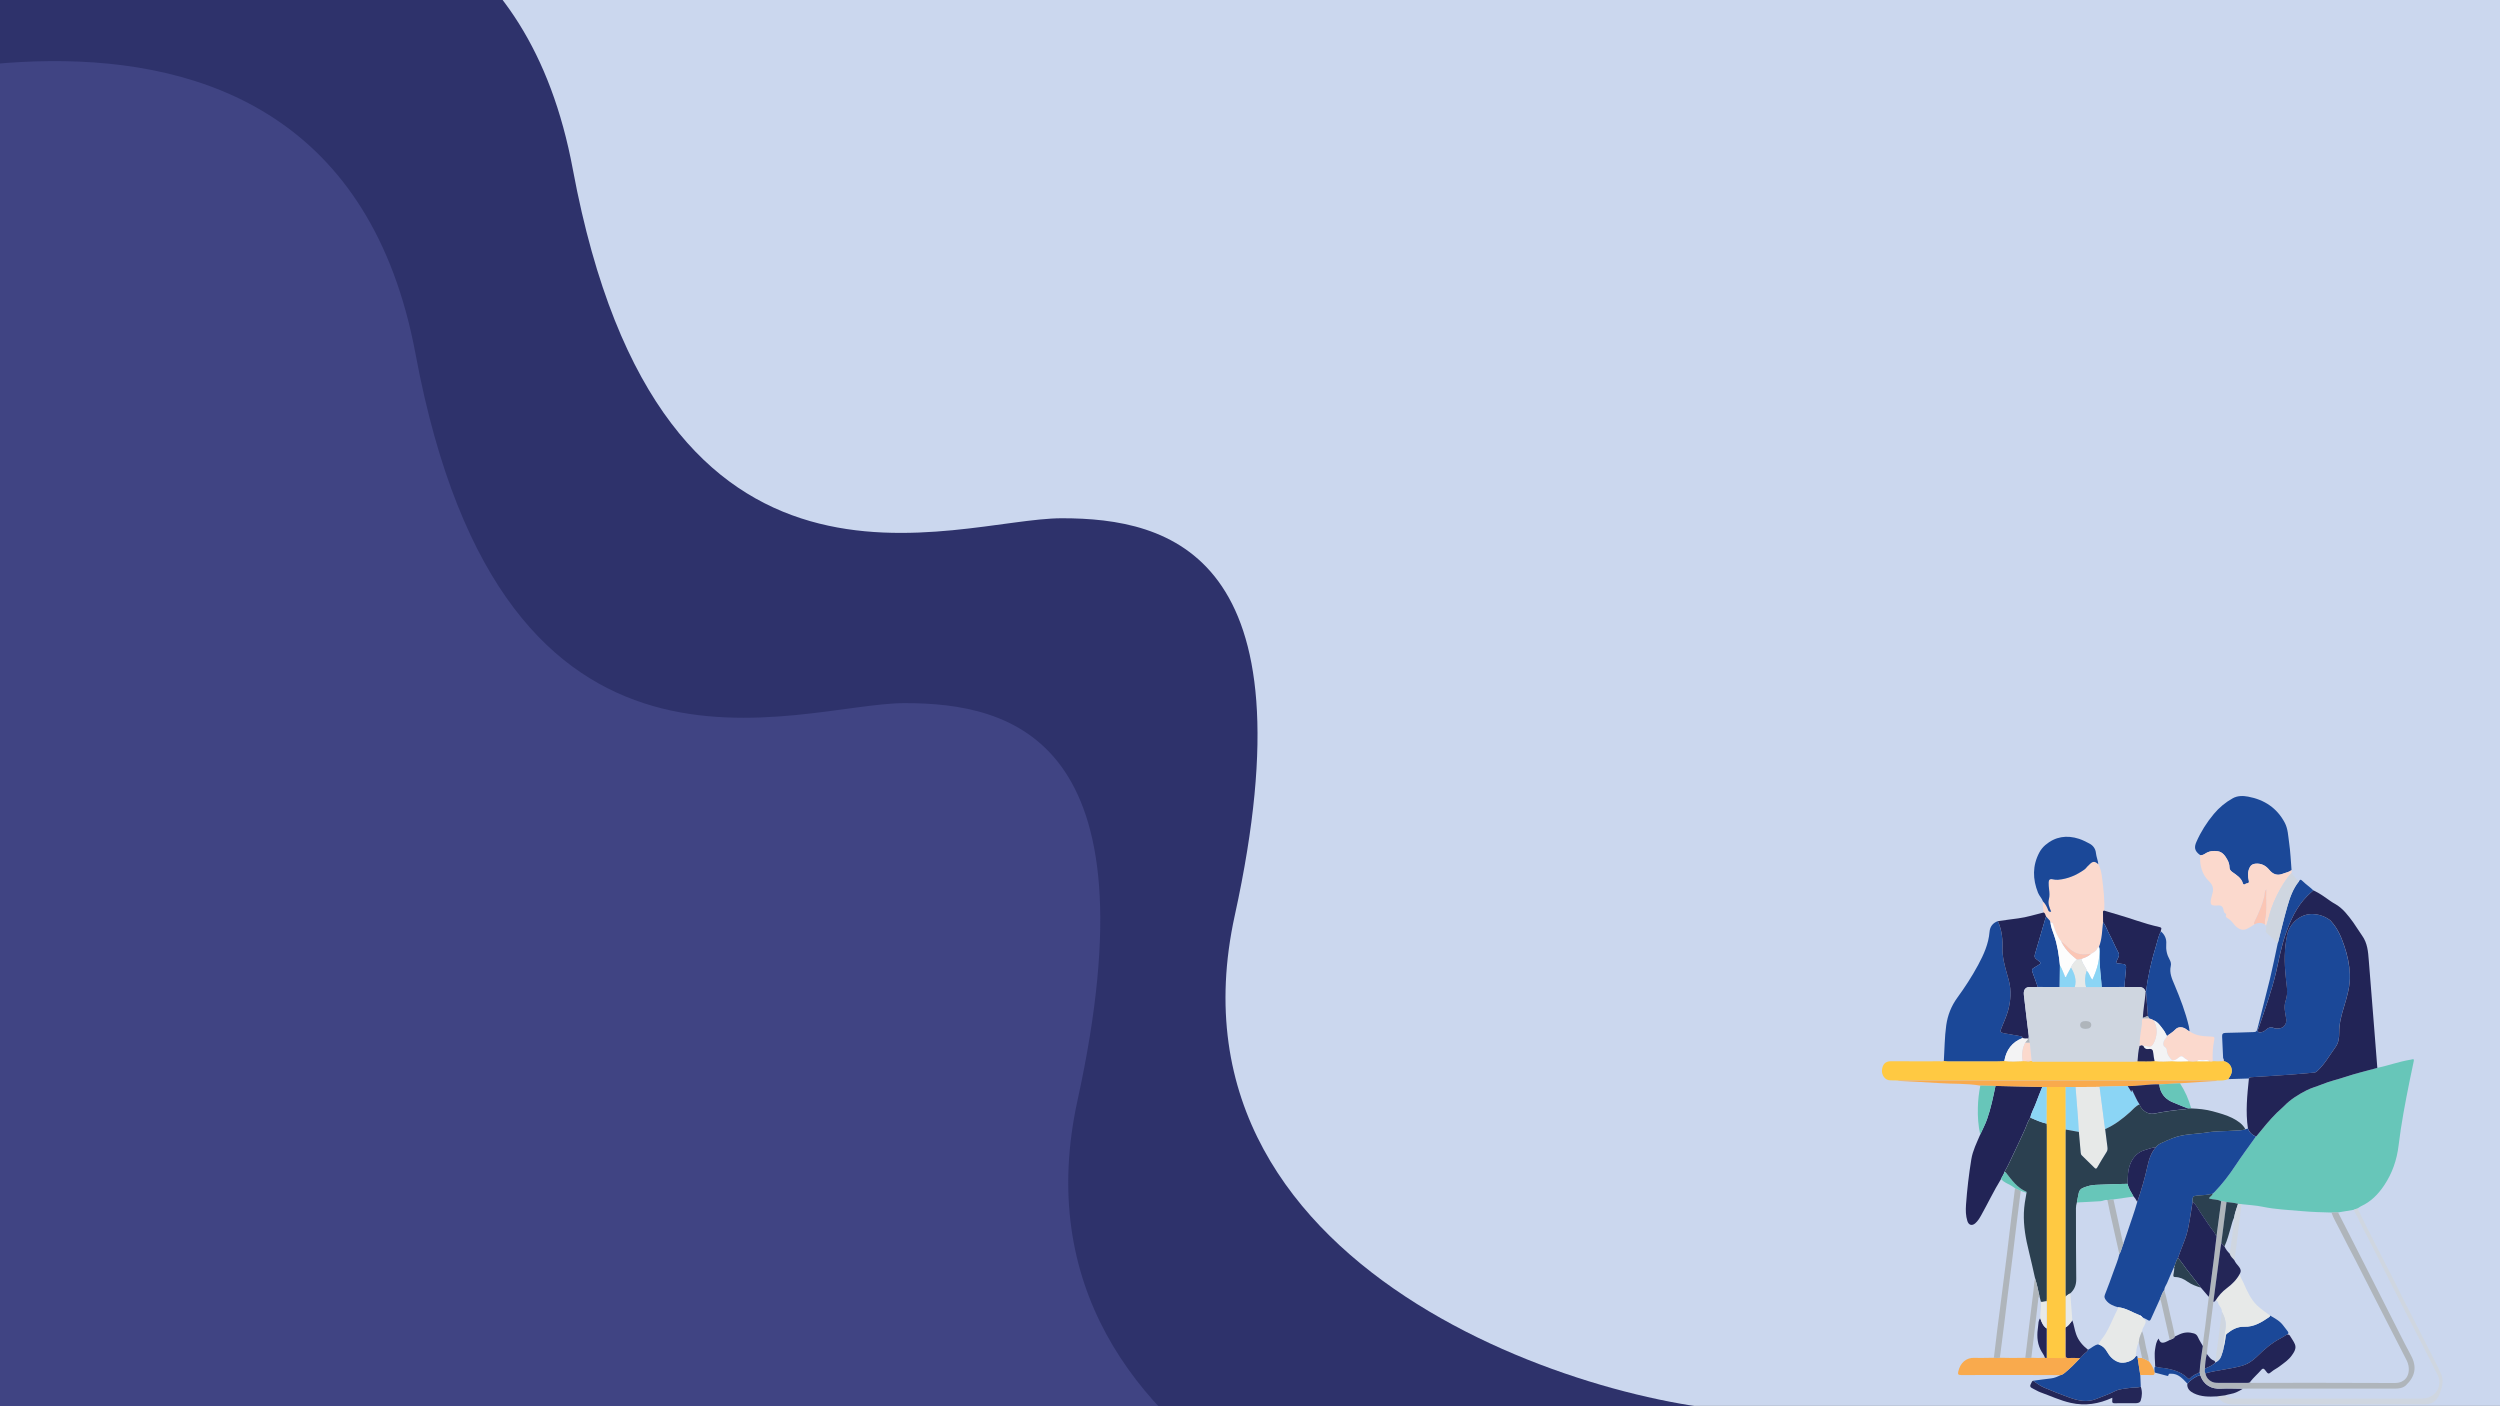 <?xml version="1.0" encoding="utf-8"?>
<!-- Generator: Adobe Illustrator 24.3.0, SVG Export Plug-In . SVG Version: 6.00 Build 0)  -->
<svg version="1.1" id="Layer_1" xmlns="http://www.w3.org/2000/svg" xmlns:xlink="http://www.w3.org/1999/xlink" x="0px" y="0px"
	 viewBox="0 0 600 337.48" style="enable-background:new 0 0 600 337.48;" xml:space="preserve">
<rect x="0" y="0" width="600" height="337.48" fill="#808080" stroke="none"/>
<style type="text/css">
	.st0{clip-path:url(#SVGID_2_);fill:#CBD7EE;}
	.st1{clip-path:url(#SVGID_2_);fill:#2E326B;}
	.st2{clip-path:url(#SVGID_2_);}
	.st3{fill:#67C6B9;}
	.st4{fill:#1B4898;}
	.st5{fill:#222456;}
	.st6{fill:#FFC942;}
	.st7{fill:#FBD9CD;}
	.st8{fill:#CFD6E0;}
	.st9{fill:#F9AA4D;}
	.st10{fill:#AFB5BB;}
	.st11{fill:#242657;}
	.st12{fill:#FBC6B5;}
	.st13{fill:#2B4050;}
	.st14{fill:#F3F3F4;}
	.st15{fill:#FDFDFD;}
	.st16{fill:#8BD5F5;}
	.st17{fill:#FFFFFF;}
	.st18{fill:#E7E9E8;}
	.st19{clip-path:url(#SVGID_2_);fill:#404483;}
</style>
<g>
	<defs>
		<rect id="SVGID_1_" width="600" height="337.48"/>
	</defs>
	<clipPath id="SVGID_2_">
		<use xlink:href="#SVGID_1_"  style="overflow:visible;"/>
	</clipPath>
	<rect x="0" class="st0" width="600" height="337.4"/>
	<path class="st1" d="M-22.17-14.93c0,0,138.52-57.91,159.65,55.57s91.57,83.74,117.39,83.74s60.47,8.61,41.48,95.31
		c-19.4,88.57,93.13,120.37,128.35,119.13s-176.87,74.35-176.87,74.35l-339.65-76.7l-3.91-160.59L-22.17-14.93z"/>
	<g class="st2">
		<path class="st3" d="M570.54,256.3c2.58-0.56,5.08-1.46,7.69-1.92c0.2-0.04,0.42-0.05,0.61-0.12c0.51-0.19,0.53,0.08,0.45,0.46
			c-0.33,1.58-0.67,3.16-0.99,4.74c-1.03,5.13-2.02,10.26-2.64,15.46c-0.41,3.44-1.52,6.68-3.48,9.59c-1.43,2.13-3.16,3.9-5.53,4.98
			c-0.3,0.14-0.56,0.36-0.83,0.54c-0.31,0.11-0.62,0.22-0.93,0.33c-1.25,0.21-2.51,0.41-3.76,0.62c-0.53,0.01-1.07,0.02-1.6,0.03
			c-2.32-0.06-4.64-0.13-6.95-0.33c-3.18-0.29-6.37-0.4-9.51-1.05c-1.67-0.35-3.41-0.43-5.11-0.63c-0.28-0.02-0.55-0.04-0.83-0.07
			c-0.9-0.27-1.83-0.32-2.76-0.43c-0.43-0.06-0.86-0.11-1.29-0.17c-0.89-0.57-1.97-0.34-2.92-0.71c0.2-0.47,0.8-0.6,0.88-1.13
			c0.14-0.12,0.29-0.23,0.41-0.36c1.88-1.96,3.54-4.1,5.04-6.38c1.56-2.38,3.27-4.65,4.92-6.97c0.06-0.05,0.13-0.09,0.18-0.15
			c1.53-1.9,3.07-3.78,4.79-5.51c0.59-0.59,1.25-1.1,1.82-1.69c1.54-1.6,3.41-2.74,5.36-3.74c1.19-0.61,2.51-0.94,3.75-1.45
			c1.81-0.75,3.75-1.16,5.61-1.79C565.41,257.6,567.99,257.01,570.54,256.3z"/>
		<path class="st4" d="M551.75,211.52c0.25-0.38,0.35-0.59,0.85-0.08c0.8,0.8,1.78,1.44,2.6,2.25c-0.49,0.43-0.97,0.85-1.43,1.31
			c-2.66,2.66-4.12,5.98-5.31,9.44c-0.98,2.86-1.51,5.83-2.19,8.78c-1.05,4.6-2.69,9.02-4.2,13.48c-0.1,0.3-0.4,0.68-0.12,0.94
			c0.27,0.25,0.7,0.13,1.05,0.02c0.27-0.08,0.5-0.23,0.72-0.43c0.55-0.49,1.13-0.88,1.96-0.51c0.5,0.22,1.09,0.15,1.63,0.04
			c0.92-0.18,1.51-1.22,1.38-2.14c-0.21-1.43-0.64-2.9-0.18-4.32c0.33-1,0.44-1.99,0.36-3c-0.08-0.98-0.22-1.96-0.32-2.95
			c-0.33-3.33-0.35-6.65,0.35-9.95c0.62-2.87,3.26-5.14,6.19-5.02c1.5,0.06,2.94,0.56,4.17,1.51c0.12,0.09,0.2,0.24,0.3,0.35
			c1.52,1.68,2.36,3.72,3.07,5.82c0.74,2.2,1.23,4.46,1.33,6.79c0.12,2.66-0.61,5.15-1.37,7.65c-0.63,2.07-1.22,4.14-1.19,6.34
			c0.02,1.19-0.15,2.45-0.87,3.44c-1.41,1.95-2.59,4.1-4.39,5.77c-0.23,0.21-0.43,0.35-0.73,0.38c-3.42,0.32-6.85,0.61-10.28,0.8
			c-1.64,0.09-3.28,0.22-4.91,0.31c-0.24,0.01-0.39,0.11-0.5,0.3c-1.65,0.05-3.3,0.1-4.95,0.15c0.12-0.19,0.24-0.39,0.36-0.57
			c1.05-1.5,0.32-3.35-1.46-3.74c-0.02-0.23,0.02-0.48-0.12-0.69c-0.08-1.72-0.14-3.44-0.24-5.15c-0.04-0.67,0.14-0.95,0.89-0.95
			c2.22-0.02,4.43-0.14,6.65-0.19c0.55-0.01,0.77-0.14,0.91-0.73c0.97-3.99,2.05-7.96,3.01-11.95c0.69-2.86,1.26-5.74,1.88-8.61
			c0.75-2.92,1.44-5.86,2.27-8.76C549.56,215.46,550.28,213.31,551.75,211.52z"/>
		<path class="st5" d="M539.74,258.83c0.12-0.18,0.26-0.28,0.5-0.3c1.64-0.09,3.27-0.22,4.91-0.31c3.43-0.19,6.86-0.48,10.28-0.8
			c0.3-0.03,0.5-0.17,0.73-0.38c1.8-1.67,2.97-3.81,4.39-5.77c0.72-0.99,0.88-2.25,0.87-3.44c-0.03-2.21,0.56-4.27,1.19-6.34
			c0.76-2.5,1.48-4.99,1.37-7.65c-0.1-2.34-0.58-4.59-1.33-6.79c-0.71-2.1-1.55-4.14-3.07-5.82c-0.1-0.11-0.18-0.26-0.3-0.35
			c-1.23-0.94-2.68-1.44-4.17-1.51c-2.93-0.12-5.58,2.15-6.19,5.02c-0.71,3.3-0.69,6.61-0.35,9.95c0.1,0.98,0.24,1.97,0.32,2.95
			c0.09,1.01-0.03,1.99-0.36,3c-0.47,1.42-0.04,2.89,0.18,4.32c0.14,0.92-0.46,1.96-1.38,2.14c-0.54,0.11-1.13,0.18-1.63-0.04
			c-0.83-0.36-1.41,0.02-1.96,0.51c-0.22,0.2-0.46,0.35-0.72,0.43c-0.35,0.11-0.78,0.23-1.05-0.02c-0.28-0.26,0.02-0.64,0.12-0.94
			c1.51-4.46,3.14-8.89,4.2-13.48c0.67-2.94,1.21-5.92,2.19-8.78c1.19-3.47,2.65-6.79,5.31-9.44c0.46-0.46,0.94-0.88,1.43-1.31
			c1.52,0.71,2.86,1.7,4.22,2.66c0.32,0.23,0.66,0.42,1,0.61c1.85,1.05,3.08,2.71,4.31,4.38c0.76,1.05,1.41,2.18,2.16,3.22
			c1.29,1.81,1.44,3.85,1.6,5.93c0.44,5.64,0.9,11.29,1.35,16.93c0.24,2.96,0.47,5.93,0.7,8.89c-2.55,0.7-5.13,1.3-7.63,2.14
			c-1.86,0.63-3.8,1.04-5.61,1.79c-1.24,0.51-2.56,0.84-3.75,1.45c-1.95,1-3.81,2.14-5.36,3.74c-0.57,0.6-1.23,1.1-1.82,1.69
			c-1.73,1.73-3.26,3.61-4.79,5.51c-0.05,0.06-0.12,0.1-0.18,0.15c-0.9-0.38-1.56-0.99-1.91-1.92
			C538.9,266.83,539.33,262.83,539.74,258.83z"/>
		<path class="st6" d="M533.7,254.67c1.78,0.39,2.5,2.24,1.46,3.74c-0.13,0.19-0.24,0.38-0.36,0.57c-0.84,0.37-1.73,0.35-2.62,0.34
			c-0.1,0-0.21-0.01-0.31-0.01c-25.51,0-51.02,0-76.53,0c-0.55-0.01-1.1-0.04-1.64-0.03c-1.38,0.03-2.12-1.4-2.03-2.4
			c0.12-1.4,0.78-2.19,2.13-2.18c3.94,0.03,7.88,0.01,11.83,0.01c0.31,0,0.63,0.08,0.92-0.09c0.31,0.02,0.62,0.07,0.93,0.07
			c3.96,0,7.92,0.01,11.88,0c0.57,0,1.14-0.04,1.71-0.05c1.46,0.15,2.92,0.09,4.38,0.03c0,0,0.07,0.02,0.07,0.02
			s0.06-0.03,0.06-0.03c0.19,0,0.38,0.01,0.57,0.01c0.41,0.08,0.82,0.14,1.21-0.05c0.08,0,0.16,0.01,0.25,0.01
			c0.25,0.22,0.55,0.12,0.82,0.12c7.91,0.01,15.82,0.01,23.73,0c0.28,0,0.57-0.04,0.85-0.06c1.36,0,2.73,0.07,4.09-0.04
			c1.41,0.12,2.82,0.09,4.24,0.02c1.3,0.09,2.61,0.06,3.91,0.02c0.68,0.06,1.37,0.08,2.05,0c0.99,0,1.97,0,2.96,0
			c0.27,0.07,0.54,0.07,0.8-0.01c0.83,0.06,1.66,0.06,2.48,0C533.59,254.68,533.64,254.68,533.7,254.67z"/>
		<path class="st4" d="M481.04,254.65c-0.57,0.02-1.14,0.05-1.71,0.05c-3.96,0-7.92,0-11.88,0c-0.31,0-0.62-0.05-0.93-0.07
			c0.18-2.86,0.18-5.74,0.58-8.58c0.34-2.4,1.21-4.61,2.65-6.59c1.83-2.51,3.52-5.12,5-7.86c1.35-2.5,2.5-5.06,2.74-7.95
			c0.1-1.24,0.78-2.15,2-2.58c1,2.22,1.2,4.56,1.1,6.95c-0.01,0.34,0.04,0.67,0.07,1.01c0.21,2.19,0.93,4.26,1.48,6.37
			c0.61,2.35,0.44,4.71-0.17,7.01c-0.39,1.47-1.06,2.87-1.62,4.3c-0.37,0.95-0.32,1.08,0.71,1.28c1.22,0.24,2.46,0.44,3.68,0.66
			c0.29,0.05,0.66,0.02,0.7,0.46C482.88,250.09,481.48,251.99,481.04,254.65z"/>
		<path class="st4" d="M528.07,205.24c-1.53-1.05-1.44-2.04-0.93-3.19c1.07-2.44,2.47-4.65,4.18-6.7c1.29-1.55,2.81-2.8,4.55-3.77
			c1.13-0.63,2.45-0.62,3.67-0.39c3.89,0.72,6.94,2.73,8.81,6.28c0.76,1.44,0.8,3.11,1.03,4.71c0.32,2.19,0.41,4.41,0.59,6.62
			c-0.58,0.54-1.35,0.61-2.04,0.89c-1.4,0.56-2.42,0.15-3.32-0.94c-0.84-1.02-1.91-1.57-3.26-1.46c-0.66,0.05-1.14,0.3-1.45,0.97
			c-0.49,1.05-0.42,2.08-0.18,3.13c0.18,0.77-0.54,0.52-0.81,0.76c-0.2,0.18-0.5,0.26-0.61-0.13c-0.38-1.34-1.51-1.98-2.53-2.72
			c-0.4-0.29-0.69-0.62-0.69-1.15c0-0.64-0.2-1.26-0.5-1.79c-0.51-0.93-1.13-1.86-2.28-2.05c-1.05-0.17-2.1-0.06-3.05,0.57
			C528.91,205.09,528.52,205.31,528.07,205.24z"/>
		<path class="st5" d="M480.24,282.98c-1.72,2.8-3.13,5.77-4.73,8.64c-0.4,0.71-0.83,1.45-1.47,1.99c-0.78,0.66-1.56,0.42-1.87-0.56
			c-0.4-1.27-0.42-2.57-0.33-3.88c0.26-3.67,0.69-7.32,1.28-10.95c0.34-2.08,1.31-3.98,2.13-5.92c0.55-1.23,1.2-2.42,1.64-3.69
			c0.92-2.6,1.46-5.3,2.03-7.99c3.74,0.08,7.48,0.16,11.22,0.25c-0.52,1.32-1.08,2.63-1.56,3.97c-0.41,1.14-1.07,2.18-1.3,3.39
			c-0.64,0.87-0.89,1.91-1.33,2.87c-0.83,1.82-1.65,3.64-2.53,5.43c-0.77,1.58-1.45,3.21-2.36,4.72
			C480.93,281.9,480.45,282.37,480.24,282.98z"/>
		<path class="st7" d="M503.6,207.42c0.59,1.07,0.78,2.27,0.92,3.44c0.32,2.55,0.63,5.11,0.49,7.69c-0.37-0.01-0.3,0.25-0.3,0.48
			c0.01,0.77,0.01,1.54,0.02,2.32c-0.24,2.01-0.22,4.06-1,5.98c-0.11,0.05-0.3,0.08-0.32,0.16c-0.27,0.85-1.06,1.12-1.7,1.55
			c-0.11-0.16-0.26-0.12-0.42-0.09c-1.92,0.34-3.58-0.13-4.95-1.58c-0.51-0.54-1.12-0.97-1.68-1.46c-0.89-1.13-1.41-2.44-1.82-3.8
			c-0.11-0.38-0.21-0.78-0.75-0.69l0.03-0.01c0.03-0.13,0.03-0.25-0.09-0.34c-0.33-0.37-0.65-0.73-0.98-1.1
			c-0.22-0.31-0.15-0.81-0.61-0.97c-0.02-0.89-0.28-1.77-0.14-2.67c0.5,0.5,0.84,1.1,1.12,1.75c0.14,0.31,0.2,0.87,0.85,0.71
			c-0.4-0.98-0.83-1.94-0.55-2.96c0.22-0.81,0.16-1.6,0.05-2.4c-0.08-0.55-0.1-1.09-0.1-1.64c0-0.63,0.26-0.92,0.93-0.77
			c0.43,0.1,0.87,0.16,1.32,0.12c2.36-0.21,4.45-1.11,6.36-2.48c0.27-0.19,0.46-0.49,0.69-0.72
			C502.08,206.82,502.51,206.41,503.6,207.42z"/>
		<path class="st7" d="M528.07,205.24c0.45,0.06,0.85-0.16,1.17-0.37c0.95-0.63,1.99-0.74,3.05-0.57c1.15,0.19,1.77,1.13,2.28,2.05
			c0.29,0.53,0.5,1.15,0.5,1.79c0,0.53,0.29,0.86,0.69,1.15c1.02,0.73,2.15,1.38,2.53,2.72c0.11,0.38,0.41,0.3,0.61,0.13
			c0.28-0.24,0.99,0.01,0.81-0.76c-0.24-1.05-0.31-2.09,0.18-3.13c0.31-0.67,0.8-0.92,1.45-0.97c1.35-0.11,2.42,0.44,3.26,1.46
			c0.9,1.09,1.92,1.5,3.32,0.94c0.69-0.28,1.47-0.35,2.04-0.89c0.01,0.23,0.02,0.45,0.03,0.68c-0.71,0.75-1.32,1.57-1.87,2.44
			c-1.23,1.96-2.27,4-3.03,6.2c-0.46,1.34-0.73,2.73-1.2,4.07c-0.15-0.07-0.26-0.17-0.32-0.32c0-0.34-0.05-0.69,0.02-1.01
			c0.53-2.42,0.18-4.86,0.31-7.38c-0.5,0.55-0.32,1.17-0.46,1.7c-0.51,2.02-1.32,3.92-2.23,5.79c-0.13,0.27-0.42,0.56-0.14,0.91
			c-0.62,0.37-1.22,0.78-1.87,1.09c-1.1,0.51-2.24-0.07-3.14-1.25c-0.43-0.55-0.86-1.01-1.45-1.35c-0.29-0.17-0.53-0.34-0.35-0.74
			c0.04-0.09,0.05-0.28,0.02-0.29c-0.73-0.25-0.52-0.99-0.79-1.48c-0.22-0.39-0.55-0.58-1.03-0.55c-1.68,0.11-2.28,0.1-1.67-2.15
			c0.03-0.1,0.05-0.2,0.08-0.3c0.42-1.29,0.44-2.25-0.77-3.42C528.48,209.85,527.85,207.6,528.07,205.24z"/>
		<path class="st5" d="M490.46,219c0.46,0.16,0.39,0.66,0.61,0.97c-0.06,0.14-0.12,0.29-0.17,0.44c-0.78,2.64-1.54,5.29-2.32,7.93
			c-0.43,1.43-0.45,1.44,0.73,2.32c0.43,0.32,0.61,0.56,0.01,0.88c-0.41,0.22-0.78,0.52-1.19,0.74c-0.49,0.27-0.53,0.57-0.33,1.08
			c0.46,1.15,0.85,2.34,1.26,3.51c-0.57,0.01-1.15,0.06-1.71,0.01c-0.98-0.08-1.79,0.4-1.63,1.88c0.36,3.3,0.78,6.59,1.18,9.89
			c-0.02,0.21-0.04,0.42-0.06,0.64c-0.46-0.09-0.96,0.11-1.4-0.17c-0.04-0.44-0.41-0.41-0.7-0.46c-1.23-0.23-2.46-0.42-3.68-0.66
			c-1.03-0.2-1.08-0.33-0.71-1.28c0.56-1.43,1.24-2.83,1.62-4.3c0.6-2.3,0.78-4.66,0.17-7.01c-0.55-2.11-1.27-4.18-1.48-6.37
			c-0.03-0.34-0.09-0.68-0.07-1.01c0.1-2.39-0.09-4.73-1.1-6.95c1.62-0.23,3.24-0.48,4.86-0.67
			C486.44,220.15,488.43,219.48,490.46,219z"/>
		<path class="st4" d="M513.67,330.01c0.04,0.94,0.08,1.87,0.12,2.81c-0.93,0.3-1.9,0.14-2.85,0.31c-1.1,0.2-2.27,0.21-3.26,0.71
			c-1.5,0.76-3.09,1.31-4.64,1.93c-2.14,0.86-4.26,0.41-6.42-0.37c-2.02-0.73-4.02-1.52-5.99-2.36c-0.99-0.43-1.84-1.05-2.7-1.66
			c1.44-0.19,2.87-0.4,4.31-0.56c0.83-0.09,1.57-0.42,2.29-0.79c0.4-0.08,0.72-0.31,1.02-0.55c1.32-1.08,2.51-2.29,3.68-3.53
			c0.3-0.32,0.58-0.65,0.89-0.96c0.34-0.34,0.85-0.52,1-1.05c0.85-0.4,1.51-1.16,2.49-1.3c0.92,0.31,1.57,0.86,2.06,1.75
			c0.63,1.13,1.51,2.09,2.83,2.54c1.28,0.43,3.44-0.28,4.06-1.39c0.5-0.3,0.39,0.16,0.47,0.38
			C513.25,327.28,513.46,328.65,513.67,330.01z"/>
		<path class="st5" d="M504.74,221.35c-0.01-0.77-0.02-1.54-0.02-2.32c0-0.22-0.06-0.49,0.3-0.48c2.57,0.78,5.16,1.5,7.7,2.37
			c1.84,0.62,3.69,1.15,5.58,1.58c0.81,0.18,0.2,0.69,0.31,1.03c-0.58,1.03-0.76,2.2-1.11,3.3c-1.13,3.65-1.98,7.36-2.46,11.16
			c-0.03,0-0.07,0-0.1,0c-0.29-0.87-0.9-1.16-1.81-1.11c-1.09,0.06-2.19,0-3.29-0.01c0.11-1.24,0.21-2.48,0.34-3.72
			c0.19-1.73,0.2-1.73-1.5-1.89c-0.95-0.09-0.94-0.09-0.52-0.98c0.26-0.55,0.61-1.03,0.22-1.73c-0.79-1.46-1.41-3.01-2.2-4.46
			C505.69,223.18,505.42,222.15,504.74,221.35z"/>
		<path class="st4" d="M515.04,237.99c0.47-3.8,1.33-7.51,2.46-11.16c0.34-1.11,0.53-2.27,1.11-3.3c0.94,0.79,1.39,1.83,1.29,3.03
			c-0.11,1.35,0.15,2.58,0.81,3.75c0.27,0.47,0.4,1,0.28,1.51c-0.4,1.7,0.3,3.14,0.93,4.63c1.35,3.21,2.6,6.46,3.4,9.86
			c0.09,0.4,0.12,0.82,0.18,1.23c-0.17-0.1-0.35-0.16-0.52-0.3c-0.97-0.85-2.18-0.95-2.92-0.14c-0.59,0.64-1.35,1.02-1.99,1.56
			c-0.29-0.51-0.52-1.07-0.88-1.53c-0.69-0.88-1.28-1.88-2.42-2.29c-0.32-0.25-0.72-0.29-1.07-0.43c-0.05-0.16,0-0.36-0.19-0.46
			C515.35,241.96,515.2,239.97,515.04,237.99z"/>
		<path class="st4" d="M503.6,207.42c-1.09-1.01-1.52-0.59-2.62,0.53c-0.23,0.23-0.41,0.52-0.69,0.72c-1.91,1.37-4,2.27-6.36,2.48
			c-0.45,0.04-0.89-0.03-1.32-0.12c-0.66-0.15-0.93,0.15-0.93,0.77c0,0.55,0.02,1.09,0.1,1.64c0.11,0.8,0.17,1.58-0.05,2.4
			c-0.28,1.03,0.15,1.99,0.55,2.96c-0.65,0.16-0.71-0.39-0.85-0.71c-0.28-0.65-0.62-1.25-1.12-1.75c-0.26-0.76-0.87-1.31-1.18-2.07
			c-1.31-3.28-1.36-6.5,0.3-9.65c0.35-0.67,0.87-1.31,1.45-1.81c2.39-2.04,5.14-2.45,8.09-1.49c0.85,0.27,1.65,0.71,2.45,1.11
			c0.94,0.48,1.51,1.28,1.61,2.33C503.13,205.67,503.51,206.51,503.6,207.42z"/>
		<path class="st8" d="M564.89,290.35c0.31-0.11,0.62-0.22,0.93-0.33c0.55,1.14,1.09,2.29,1.66,3.43c1.09,2.16,2.19,4.31,3.29,6.46
			c1.23,2.41,2.47,4.81,3.69,7.22c0.97,1.92,1.92,3.85,2.89,5.77c0.97,1.92,1.97,3.83,2.95,5.75c1.27,2.49,2.55,4.99,3.81,7.49
			c0.6,1.18,1.22,2.35,1.75,3.57c0.75,1.72,0.22,3.34-0.42,4.98c-0.68,1.74-1.98,2.37-3.72,2.37c-15.22,0-30.44-0.01-45.66,0.01
			c-1.56,0-2.87-0.39-3.76-1.77c-0.05-0.08-0.17-0.12-0.25-0.18c0.65-0.08,1.31-0.16,1.96-0.25c0.65,0.48,1.37,0.77,2.19,0.77
			c15.03,0,30.07,0,45.1,0c0.54,0,1.03-0.06,1.57-0.27c2.27-0.89,3.22-3.24,2.11-5.44c-1.04-2.06-2.06-4.13-3.12-6.19
			c-1.52-2.98-3.08-5.95-4.6-8.94c-1.88-3.68-3.74-7.36-5.6-11.05c-1.03-2.04-2.01-4.1-3.08-6.12
			C567.32,295.24,566.09,292.8,564.89,290.35z"/>
		<path class="st9" d="M499.23,325.95c-1.17,1.24-2.36,2.45-3.68,3.53c-0.29,0.24-0.62,0.48-1.02,0.55
			c-2.97-0.01-5.95-0.02-8.92-0.03c-4.98,0-9.96-0.01-14.95,0.01c-0.71,0-0.82-0.21-0.67-0.85c0.46-2.07,1.88-3.36,3.92-3.28
			c1.54,0.06,3.08-0.01,4.61-0.02c0.48,0.06,0.96,0.06,1.44,0c2.03,0.07,4.06,0.06,6.1,0.01c0.48,0.06,0.96,0.07,1.44-0.01
			c1.09,0.08,2.19,0.07,3.28,0c0.14,0.02,0.28,0.03,0.42,0.05c1.22,0,2.45-0.02,3.67,0.02c0.58,0.02,0.77-0.15,0.76-0.75
			c-0.03-1.93-0.02-3.86-0.01-5.79c0-0.27-0.11-0.58,0.13-0.82c0,2.15,0.02,4.31,0,6.46c-0.01,0.64,0.1,0.94,0.84,0.88
			C497.46,325.86,498.35,325.94,499.23,325.95z"/>
		<path class="st9" d="M490.14,260.88c-3.74-0.08-7.48-0.16-11.22-0.25c-1.22-0.03-2.44-0.05-3.65-0.08
			c-3.24-0.56-6.54-0.38-9.8-0.6c-3.23-0.22-6.46-0.35-9.69-0.53c-0.15-0.01-0.3-0.07-0.45-0.1c25.51,0,51.02,0,76.53,0
			c0.1,0,0.21,0.01,0.31,0.01c-0.34,0.17-0.71,0.11-1.07,0.14c-2.64,0.18-5.27,0.35-7.91,0.52c-1.66,0.09-3.31,0.18-4.97,0.27
			c-2.54-0.09-5.04,0.47-7.57,0.4c-2.21,0.05-4.41,0.09-6.62,0.14c-0.04,0.02-0.09,0.04-0.13,0.06l-0.01-0.01
			c-1.92,0.01-3.84,0.03-5.77,0.04c-0.79,0-1.57-0.01-2.36-0.01c-1.51,0-3.03,0-4.54,0C490.87,260.88,490.51,260.88,490.14,260.88z"
			/>
		<path class="st7" d="M520.08,248.65c0.64-0.54,1.4-0.92,1.99-1.56c0.74-0.81,1.94-0.71,2.92,0.14c0.17,0.15,0.35,0.2,0.52,0.3
			c1.59,1.15,3.46,1.16,5.3,1.26c0.59,0.03,0.74,0.12,0.61,0.77c-0.34,1.68-0.46,3.4-0.36,5.12c-0.27,0.08-0.54,0.09-0.8,0.01
			c-0.52-0.51-1.17-0.2-1.75-0.22c-0.39-0.02-0.89-0.27-1.21,0.22c-0.68,0.08-1.37,0.06-2.05,0c-0.23-0.44-0.76-0.51-1.08-0.85
			c-0.41-0.45-0.83-0.4-1.29-0.01c-0.43,0.37-0.91,0.71-1.54,0.62c-0.69-0.63-1.22-1.32-1.28-2.31c-0.02-0.31-0.12-0.64-0.46-0.86
			c-0.46-0.29-0.48-0.72-0.33-1.24C519.41,249.51,519.89,249.17,520.08,248.65z"/>
		<path class="st10" d="M479.97,325.87c-0.48,0.07-0.96,0.07-1.44,0c0.28-2.35,0.56-4.7,0.85-7.05c0.29-2.3,0.59-4.59,0.89-6.88
			c0.46-3.58,0.92-7.17,1.37-10.75c0.35-2.79,0.66-5.58,1-8.36c0.31-2.55,0.64-5.11,0.96-7.66c0.46,0.21,0.92,0.42,1.38,0.63
			c-0.08,0.64-0.17,1.29-0.25,1.93c-0.28,2.27-0.57,4.54-0.85,6.81c-0.29,2.35-0.56,4.7-0.85,7.04c-0.39,3.12-0.8,6.24-1.19,9.36
			c-0.29,2.3-0.55,4.59-0.84,6.89C480.66,320.51,480.31,323.19,479.97,325.87z"/>
		<path class="st8" d="M543.9,222.17c0.47-1.34,0.74-2.73,1.2-4.07c0.76-2.2,1.8-4.24,3.03-6.2c0.55-0.87,1.16-1.69,1.87-2.44
			c0.5,0.76,1.04,1.48,1.76,2.05c-1.47,1.79-2.19,3.95-2.81,6.12c-0.83,2.9-1.52,5.84-2.27,8.76c-0.9-0.84-1.8-1.68-2.71-2.52
			c-0.26-0.24-0.18-0.49-0.11-0.78C543.92,222.8,543.89,222.48,543.9,222.17z"/>
		<path class="st11" d="M487.93,331.38c0.87,0.61,1.71,1.23,2.7,1.66c1.98,0.85,3.97,1.63,5.99,2.36c2.15,0.78,4.28,1.23,6.42,0.37
			c1.55-0.62,3.14-1.17,4.64-1.93c0.99-0.5,2.16-0.52,3.26-0.71c0.94-0.17,1.92-0.01,2.85-0.31c0.38,1.1,0.33,2.23-0.02,3.31
			c-0.16,0.51-0.7,0.64-1.24,0.64c-1.67-0.01-3.34-0.02-5.01,0.01c-0.52,0.01-0.63-0.18-0.58-0.64c0.03-0.25,0.01-0.51,0.01-0.68
			c-3.21,1.48-6.5,2.01-9.97,1.23c-2.54-0.57-4.88-1.68-7.31-2.55c-0.57-0.21-1.09-0.55-1.64-0.81c-0.87-0.4-0.96-0.64-0.49-1.47
			C487.64,331.68,487.7,331.46,487.93,331.38z"/>
		<path class="st3" d="M475.27,260.55c1.22,0.03,2.43,0.05,3.65,0.08c-0.57,2.69-1.11,5.39-2.03,7.99
			c-0.45,1.26-1.09,2.46-1.64,3.69c-0.48-2.17-0.63-4.37-0.56-6.58C474.73,263.99,474.94,262.26,475.27,260.55z"/>
		<path class="st11" d="M534.02,334.88c-0.65,0.08-1.31,0.16-1.96,0.25c-1.9,0.11-3.81,0.12-5.55-0.74
			c-0.89-0.44-1.69-1.12-1.55-2.33c0.88-0.91,1.85-1.67,3.09-2.04c0.87,2.48,2.71,3.38,4.94,3.26c1.76-0.09,3.54,0.01,5.3,0.02
			c-0.93,0.58-1.89,1.09-2.99,1.27C534.87,334.64,534.45,334.77,534.02,334.88z"/>
		<path class="st4" d="M528.05,330.02c-1.23,0.37-2.21,1.13-3.09,2.04c-1.11-1.14-2.13-2.42-3.95-2.37
			c-0.24,0.01-0.53-0.08-0.58,0.32c-0.04,0.35-0.31,0.19-0.48,0.15c-0.95-0.24-1.9-0.51-2.86-0.76c0-0.05-0.01-0.1-0.03-0.15
			c0.12-0.43-0.15-0.92,0.19-1.33c0.89,0.4,1.87,0.32,2.8,0.51c1.84,0.38,3.59,0.94,4.98,2.3c0.2,0.19,0.42,0.31,0.66,0.02
			c0.58-0.71,1.44-0.99,2.22-1.39C527.95,329.58,528,329.8,528.05,330.02z"/>
		<path class="st9" d="M517.06,329.25c0.02,0.05,0.03,0.1,0.03,0.15c0.05,0.46-0.11,0.64-0.61,0.62c-0.94-0.04-1.88-0.01-2.82-0.01
			c-0.21-1.37-0.42-2.73-0.63-4.1c0.36,0,0.71,0,1.07,0.01c0.56,0.2,1.1,0.45,1.6,0.78l0,0c0.04,0.04,0.08,0.09,0.13,0.13
			C516.37,327.57,516.85,328.34,517.06,329.25z"/>
		<path class="st12" d="M541.08,221.86c-0.27-0.35,0.01-0.64,0.14-0.91c0.91-1.87,1.72-3.76,2.23-5.79c0.13-0.53-0.04-1.15,0.46-1.7
			c-0.13,2.53,0.22,4.97-0.31,7.38c-0.07,0.32-0.02,0.67-0.02,1.01C542.74,221.39,541.91,221.37,541.08,221.86z"/>
		<path class="st3" d="M484.97,285.8c-0.46-0.21-0.92-0.42-1.38-0.63c-0.67-0.54-1.43-0.92-2.19-1.3c-0.45-0.23-0.82-0.53-1.15-0.89
			c0.21-0.6,0.7-1.08,0.83-1.72c0.14-0.01,0.24,0.04,0.33,0.15c1.4,1.78,2.7,3.65,4.89,4.59c0.13,0.05,0.08,0.17,0.06,0.27
			C485.89,286.11,485.43,285.96,484.97,285.8z"/>
		<path class="st7" d="M533.7,254.67c-0.05,0-0.11,0.01-0.16,0.01c0.01-0.23,0.03-0.47,0.04-0.7
			C533.72,254.2,533.67,254.44,533.7,254.67z"/>
		<path class="st4" d="M539.5,270.86c0.35,0.92,1.01,1.54,1.91,1.92c-1.65,2.32-3.36,4.6-4.92,6.97c-1.5,2.28-3.15,4.41-5.04,6.38
			c-0.12,0.13-0.27,0.24-0.41,0.36c-1.15,0.33-2.34,0.33-3.52,0.44c-1.24,0.11-1.34,0.24-1.31,1.54c-0.11,0.72-0.23,1.44-0.34,2.16
			c-0.39,2.47-0.71,4.95-1.66,7.29c-0.54,1.33-1.01,2.68-1.52,4.02c-0.38,0.55-0.54,1.2-0.77,1.81c-0.04,0.09-0.09,0.17-0.13,0.26
			l0.01-0.01c-0.56,1.27-1.14,2.54-1.66,3.83c-0.24,0.59-0.69,1.11-0.72,1.78c-0.49,0.68-0.72,1.48-1.06,2.22
			c-0.71,1.57-1.43,3.14-2.13,4.71c-0.18,0.42-0.36,0.55-0.79,0.26c-0.36-0.24-0.78-0.4-1.17-0.59l0.01,0.01
			c-0.28-0.17-0.43-0.52-0.79-0.57c-1.72-0.66-3.28-1.74-5.18-1.91c-1.1-0.33-2.15-0.72-2.88-1.7c-0.3-0.41-0.47-0.75-0.27-1.27
			c0.75-1.93,1.49-3.87,2.17-5.83c0.45-1.29,1.01-2.55,1.31-3.9c0.49-0.84,0.64-1.81,1.03-2.69c0.31-0.91,0.62-1.81,0.93-2.72
			c0.79-2.38,1.66-4.74,2.34-7.16c0.99-2.84,1.83-5.72,2.47-8.66c0.35-1.63,0.87-3.2,2.02-4.49c0.31-0.47,0.78-0.76,1.27-0.98
			c0.91-0.42,1.83-0.84,2.77-1.2c2.7-1.05,5.6-0.92,8.4-1.38c2.04-0.34,4.15-0.23,6.23-0.41c0.92-0.08,1.88,0.03,2.78-0.34
			C539.09,270.95,539.29,270.9,539.5,270.86z"/>
		<path class="st10" d="M561.13,290.97c0.8,1.57,1.6,3.15,2.41,4.72c1.23,2.41,2.45,4.82,3.68,7.23c1.28,2.53,2.57,5.06,3.85,7.58
			c1.52,2.99,3.03,5.98,4.55,8.97c0.98,1.92,1.93,3.86,2.97,5.75c1.53,2.77,1.09,5.11-1.16,7.25c-0.71,0.67-1.67,0.8-2.63,0.8
			c-11.7,0-23.4,0-35.09,0c-0.47,0-0.94,0.01-1.41,0.01c-1.77-0.01-3.54-0.11-5.3-0.02c-2.22,0.12-4.07-0.78-4.94-3.26
			c-0.05-0.22-0.1-0.44-0.14-0.65c0.12-2.12,0.45-4.22,0.78-6.32c0.1-2.02,0.5-4.01,0.71-6.02c0.21-1.93,0.47-3.86,0.71-5.79
			c0.04-0.2,0.1-0.41,0.13-0.61c0.37-2.89,0.75-5.78,1.11-8.67c0.22-1.78,0.42-3.56,0.63-5.34c0.37-2.77,0.74-5.53,1.11-8.3
			c0.43,0.06,0.86,0.11,1.29,0.17c-0.15,1.13-0.3,2.26-0.44,3.39c-0.28,2.16-0.55,4.31-0.82,6.47c-0.06,0.33-0.13,0.66-0.18,1
			c-0.58,4.36-1.15,8.71-1.73,13.07c-0.29,2.32-0.59,4.64-0.88,6.96c-0.23,1.85-0.58,3.7-0.68,5.57c-0.29,1.16-0.41,2.33-0.46,3.52
			c-0.01,0.39-0.1,0.79,0.12,1.15c0.21,1.29,1.37,2.28,2.73,2.29c2.4,0.01,4.8,0,7.19,0.01c0.26,0,0.52,0.01,0.74-0.17
			c0.26,0.28,0.59,0.15,0.89,0.15c11.28,0.01,22.57-0.03,33.85,0.04c2.56,0.02,3.75-1.89,3.3-4.22c-0.16-0.83-0.6-1.55-0.97-2.29
			c-1.31-2.58-2.64-5.14-3.96-7.71c-1.32-2.57-2.63-5.14-3.94-7.71c-1.25-2.46-2.49-4.92-3.75-7.37c-1.28-2.5-2.63-4.97-3.86-7.49
			c-0.67-1.38-1.5-2.68-2-4.14C560.07,290.99,560.6,290.98,561.13,290.97z"/>
		<path class="st13" d="M533.08,288.32c-0.37,2.77-0.74,5.53-1.11,8.3c-0.35-0.13-0.31-0.52-0.5-0.76
			c-1.17-1.49-2.16-3.09-3.24-4.65c-0.65-0.93-1.07-2.04-2.02-2.75c-0.03-1.31,0.07-1.43,1.31-1.54c1.18-0.1,2.37-0.11,3.52-0.44
			c-0.08,0.53-0.68,0.66-0.88,1.13C531.11,287.98,532.2,287.75,533.08,288.32z"/>
		<path class="st13" d="M533.11,298.35c0.27-2.16,0.55-4.31,0.82-6.47c0.14-1.13,0.29-2.26,0.44-3.39c0.92,0.1,1.86,0.16,2.76,0.43
			c-0.3,1.07-0.76,2.1-0.92,3.21c-0.42,0.83-0.6,1.74-0.86,2.62c-0.44,1.48-0.81,2.98-1.48,4.38
			C533.48,299,533.44,298.54,533.11,298.35z"/>
		<path class="st8" d="M536.2,292.13c0.16-1.11,0.62-2.14,0.92-3.21c0.28,0.02,0.55,0.04,0.83,0.07c-0.28,2.36-0.56,4.72-0.85,7.08
			c-0.23,1.9-0.49,3.79-0.72,5.69c-0.03,0.24-0.05,0.46-0.17,0.67c-0.43-0.47-0.91-0.91-1.1-1.55c0.21-1.4,0.49-2.8,0.6-4.21
			C535.83,295.15,536.24,293.67,536.2,292.13z"/>
		<path class="st8" d="M509.84,236.87c1.1,0.01,2.2,0.07,3.29,0.01c0.91-0.05,1.51,0.24,1.81,1.11c-0.01,0.18-0.02,0.36-0.03,0.54
			c-0.17,1.91-0.54,3.8-0.63,5.72c-0.01,0.05-0.01,0.1,0,0.16c-0.35,0.43-0.15,0.96-0.22,1.43c-0.27,1.71-0.55,3.43-0.57,5.17
			c-0.31,1.21-0.39,2.45-0.49,3.69c-0.28,0.02-0.57,0.06-0.85,0.06c-7.91,0-15.82,0-23.73,0c-0.27,0-0.58,0.1-0.82-0.12
			c-0.14-1.47-0.29-2.95-0.44-4.42c-0.25-0.49,0.01-1.07-0.25-1.56c-0.4-3.3-0.82-6.59-1.18-9.89c-0.16-1.48,0.65-1.96,1.63-1.88
			c0.57,0.05,1.14-0.01,1.71-0.01c1.76,0,3.51,0,5.27,0.01c1.21,0,2.41,0.01,3.62,0.01c0.91,0,1.81,0,2.72,0c1.25,0,2.5,0,3.75-0.01
			C506.23,236.88,508.03,236.88,509.84,236.87z M500.55,246.93c0.87,0,1.35-0.33,1.35-0.95c-0.01-0.59-0.45-0.91-1.29-0.93
			c-0.87-0.02-1.37,0.31-1.39,0.91C499.2,246.58,499.67,246.92,500.55,246.93z"/>
		<path class="st14" d="M520.08,248.65c-0.19,0.52-0.67,0.85-0.83,1.4c-0.15,0.52-0.13,0.95,0.33,1.24
			c0.34,0.21,0.44,0.55,0.46,0.86c0.07,0.99,0.6,1.68,1.28,2.31c0,0.07,0,0.15,0,0.22c-1.41,0.08-2.82,0.11-4.24-0.02
			c-0.11-0.64-0.27-1.27-0.31-1.92c-0.04-0.76-0.31-1.11-1.12-0.98c-0.61,0.1-1.06-0.17-1.27-0.77c0.39,0.01,0.77,0.01,1.15,0.13
			c0.51,0.16,0.91-0.06,1.19-0.51c0.97-1.57,1.3-4.03,0.05-5.79c1.14,0.4,1.74,1.41,2.42,2.29
			C519.56,247.58,519.79,248.14,520.08,248.65z"/>
		<path class="st14" d="M485.44,249.12c0.44,0.28,0.94,0.08,1.4,0.17c-0.25,0.3-0.51,0.6-0.76,0.9c-0.74,1.39-0.9,2.86-0.65,4.4
			c-0.02,0.03-0.02,0.05-0.02,0.08c-1.46,0.07-2.92,0.12-4.38-0.03C481.48,251.99,482.88,250.09,485.44,249.12z"/>
		<path class="st11" d="M514.39,251c0.22,0.6,0.66,0.87,1.27,0.77c0.81-0.13,1.08,0.22,1.12,0.98c0.04,0.64,0.2,1.28,0.31,1.92
			c-1.36,0.11-2.73,0.04-4.09,0.04c0.1-1.24,0.18-2.48,0.49-3.69C513.79,250.85,514.09,250.73,514.39,251z"/>
		<path class="st7" d="M485.44,254.59c-0.26-1.54-0.1-3.01,0.65-4.4c0.35,0.01,0.71,0.01,1.06,0.02c0.15,1.47,0.29,2.95,0.44,4.42
			c-0.08,0-0.16-0.01-0.25-0.01c-0.41-0.01-0.81-0.1-1.21,0.05c-0.19,0-0.38-0.01-0.57-0.01
			C485.52,254.63,485.49,254.6,485.44,254.59z"/>
		<path class="st15" d="M521.32,254.68c0-0.07,0-0.15,0-0.22c0.63,0.09,1.11-0.25,1.54-0.62c0.46-0.4,0.88-0.44,1.29,0.01
			c0.32,0.35,0.85,0.41,1.08,0.85C523.93,254.74,522.63,254.77,521.32,254.68z"/>
		<path class="st15" d="M527.29,254.7c0.32-0.49,0.82-0.24,1.21-0.22c0.58,0.02,1.23-0.29,1.75,0.22
			C529.26,254.7,528.28,254.7,527.29,254.7z"/>
		<path class="st12" d="M486.12,254.67c0.4-0.14,0.81-0.05,1.21-0.05C486.94,254.81,486.53,254.75,486.12,254.67z"/>
		<path class="st12" d="M485.44,254.59c0.05,0.01,0.09,0.04,0.11,0.07c0,0-0.06,0.03-0.06,0.03s-0.07-0.02-0.07-0.02
			C485.42,254.65,485.42,254.62,485.44,254.59z"/>
		<path class="st13" d="M486.36,286.27c0.02-0.1,0.06-0.22-0.06-0.27c-2.19-0.93-3.5-2.81-4.89-4.59c-0.09-0.11-0.19-0.16-0.33-0.15
			c0.91-1.51,1.59-3.14,2.36-4.72c0.88-1.8,1.7-3.62,2.53-5.43c0.44-0.96,0.69-2,1.33-2.87c1.27,0.57,2.56,1.12,3.93,1.44
			c0.01,0.21,0.02,0.42,0.02,0.63c0,13.79,0,27.58,0,41.38c0,0.21-0.02,0.42-0.03,0.62c-0.46,0.03-0.91,0.21-1.39,0.14
			c-0.11-0.41-0.22-0.83-0.33-1.24c-0.32-1.48-0.62-2.96-1.08-4.4c-0.49-2.15-0.95-4.32-1.49-6.46c-0.76-3.05-1.31-6.11-1.2-9.27
			C485.79,289.45,486.06,287.86,486.36,286.27z"/>
		<path class="st16" d="M491.21,269.68c-1.37-0.32-2.65-0.87-3.93-1.44c0.22-1.21,0.89-2.25,1.3-3.39c0.48-1.34,1.04-2.65,1.56-3.97
			c0.36,0,0.73,0,1.09,0C491.23,263.81,491.22,266.75,491.21,269.68z"/>
		<path class="st4" d="M494.33,236.88c-1.76,0-3.51,0-5.27-0.01c-0.42-1.17-0.8-2.36-1.26-3.51c-0.2-0.51-0.16-0.82,0.33-1.08
			c0.41-0.22,0.78-0.52,1.19-0.74c0.6-0.32,0.42-0.56-0.01-0.88c-1.19-0.88-1.16-0.88-0.73-2.32c0.79-2.64,1.55-5.29,2.32-7.93
			c0.04-0.15,0.11-0.29,0.17-0.44c0.33,0.37,0.65,0.73,0.98,1.1c-0.01,0.12-0.05,0.26,0.09,0.34c0,0-0.03,0.01-0.03,0.01
			c0.12,1.04,0.5,2,0.85,2.97c0.83,2.36,1.17,4.83,1.43,7.31C494.36,233.43,494.35,235.16,494.33,236.88z"/>
		<path class="st4" d="M509.84,236.87c-1.81,0-3.62,0.01-5.43,0.01c-0.17-2.5-0.57-4.99-0.51-7.51c0.02-0.68,0.18-1.38-0.12-2.04
			l-0.05,0c0.78-1.92,0.76-3.97,1-5.98c0.68,0.81,0.95,1.84,1.45,2.74c0.79,1.46,1.41,3.01,2.2,4.46c0.39,0.71,0.04,1.18-0.22,1.73
			c-0.43,0.89-0.43,0.89,0.52,0.98c1.7,0.16,1.69,0.16,1.5,1.89C510.05,234.39,509.96,235.63,509.84,236.87z"/>
		<path class="st15" d="M494.38,231.71c-0.26-2.48-0.59-4.95-1.43-7.31c-0.34-0.98-0.73-1.94-0.85-2.97
			c0.54-0.08,0.64,0.32,0.75,0.69c0.41,1.36,0.93,2.67,1.82,3.8c0.57,1.14,1.31,2.16,2.24,3.04c0.49,0.47,1.03,0.89,1.55,1.33
			c-0.62,0.52-1.12,1.14-1.42,1.9c-0.34,0.64-0.67,1.28-1.02,1.91c-0.08,0.14-0.05,0.43-0.3,0.38c-0.19-0.04-0.18-0.29-0.25-0.45
			C495.09,233.26,494.87,232.42,494.38,231.71z"/>
		<path class="st17" d="M501.72,229.04c0.64-0.44,1.43-0.7,1.7-1.55c0.03-0.08,0.21-0.11,0.32-0.16c0,0,0.05,0,0.05,0
			c0.3,2.76-0.47,5.3-1.62,7.8c-0.64-0.67-0.7-1.61-1.38-2.15c0.02-0.24-0.08-0.43-0.21-0.64c-0.43-0.69-0.86-1.39-1.05-2.2
			C500.3,229.85,501.09,229.6,501.72,229.04z"/>
		<path class="st12" d="M501.72,229.04c-0.63,0.55-1.42,0.81-2.18,1.1c-0.36,0.08-0.7,0.24-1.08,0.15
			c-0.52-0.44-1.05-0.86-1.55-1.33c-0.92-0.88-1.67-1.9-2.24-3.04c0.56,0.48,1.17,0.92,1.68,1.46c1.37,1.45,3.03,1.91,4.95,1.58
			C501.46,228.93,501.61,228.89,501.72,229.04z"/>
		<path class="st15" d="M492.13,221.42c-0.14-0.09-0.09-0.22-0.09-0.34C492.16,221.16,492.17,221.28,492.13,221.42z"/>
		<path class="st10" d="M487.15,250.22c-0.35-0.01-0.71-0.01-1.06-0.02c0.25-0.3,0.51-0.6,0.76-0.9c0.02-0.21,0.04-0.42,0.06-0.64
			C487.15,249.15,486.89,249.73,487.15,250.22z"/>
		<path class="st18" d="M503.61,322.64c0.47-0.92,1.19-1.66,1.72-2.54c1.12-1.87,1.87-3.92,2.87-5.85c0.08-0.15,0.08-0.35,0.12-0.52
			c1.9,0.17,3.46,1.25,5.18,1.91c0.01,0.55,0.41,0.55,0.79,0.57c0,0-0.01-0.01-0.01-0.01c0.04,0.09,0.04,0.24,0.11,0.27
			c0.82,0.41,0.59,0.99,0.29,1.61c-0.22,0.46-0.57,0.87-0.56,1.42c-0.39,0.85-0.79,1.71-0.8,2.67c-0.62,1.04-0.6,2.22-0.75,3.36
			c-0.62,1.11-2.78,1.83-4.06,1.39c-1.31-0.44-2.2-1.4-2.83-2.54C505.18,323.5,504.53,322.96,503.61,322.64z"/>
		<path class="st11" d="M497.36,316.88c0.39,1.08,0.52,2.23,0.91,3.32c0.55,1.57,1.58,2.74,2.85,3.74
			c-0.15,0.53-0.65,0.71-0.99,1.05c-0.31,0.31-0.6,0.64-0.89,0.96c-0.88-0.01-1.77-0.09-2.64-0.02c-0.74,0.06-0.85-0.24-0.84-0.88
			c0.03-2.15,0.01-4.31,0-6.46c0,0,0.03-0.05,0.03-0.05C496.5,318.16,496.88,317.48,497.36,316.88z"/>
		<path class="st11" d="M514.28,244.26c0.09-1.92,0.45-3.81,0.63-5.72c0.02-0.18,0.02-0.36,0.03-0.54c0.03,0,0.07,0,0.1,0
			c0.16,1.98,0.31,3.97,0.47,5.95C515.04,243.81,514.73,244.3,514.28,244.26z"/>
		<path class="st7" d="M514.39,251c-0.3-0.27-0.6-0.15-0.9,0.01c0.01-1.74,0.3-3.45,0.57-5.17c0.07-0.47-0.13-1,0.22-1.43
			c0.48,0,0.95-0.01,1.43-0.01c0.36,0.14,0.76,0.19,1.07,0.43c1.25,1.76,0.92,4.22-0.05,5.79c-0.27,0.45-0.68,0.66-1.19,0.51
			C515.16,251.01,514.77,251.01,514.39,251z"/>
		<path class="st10" d="M515.7,244.4c-0.48,0-0.95,0.01-1.43,0.01c0-0.05,0-0.1,0-0.16c0.45,0.04,0.76-0.45,1.24-0.32
			C515.7,244.04,515.65,244.24,515.7,244.4z"/>
		<path class="st6" d="M491.21,269.68c0.01-2.93,0.01-5.87,0.02-8.8c1.51,0,3.03,0,4.54,0c0,3.4,0.01,6.81,0.01,10.21
			c-0.01,0.21-0.03,0.42-0.03,0.62c0,12.9,0,25.79,0,38.69c0,0.26,0.02,0.52,0.03,0.78c0,2.45,0,4.9,0,7.36c0,0-0.03,0.05-0.03,0.05
			c-0.24,0.24-0.13,0.55-0.13,0.82c-0.01,1.93-0.03,3.86,0.01,5.79c0.01,0.59-0.18,0.77-0.76,0.75c-1.22-0.04-2.45-0.02-3.67-0.02
			c0-2.36,0.01-4.71,0.01-7.07c0-2.18,0-4.36,0-6.54c0.01-0.21,0.03-0.42,0.03-0.62c0-13.79,0-27.58,0-41.38
			C491.24,270.1,491.22,269.89,491.21,269.68z"/>
		<path class="st10" d="M486.07,325.88c0.32-2.63,0.63-5.25,0.95-7.88c0.34-2.81,0.68-5.62,1.03-8.42c0.12-0.92,0.12-1.86,0.37-2.77
			c0.45,1.44,0.76,2.92,1.08,4.4c-0.19,0.01-0.26,0.13-0.28,0.31c-0.32,2.7-0.63,5.4-0.95,8.1c-0.25,2.08-0.5,4.17-0.75,6.25
			C487.03,325.94,486.55,325.93,486.07,325.88z"/>
		<path class="st11" d="M490.79,325.87c-0.22-0.72-0.74-1.28-1.07-1.96c-0.89-1.83-0.86-3.72-0.57-5.65
			c0.1-0.64,0.02-1.35,0.51-1.89c0.3,0.96,0.68,1.87,1.55,2.48c0,2.36-0.01,4.71-0.01,7.07
			C491.06,325.9,490.93,325.89,490.79,325.87z"/>
		<path class="st18" d="M498.13,260.89c1.92-0.01,3.84-0.03,5.77-0.04c0.44,3.38,0.88,6.75,1.32,10.13
			c0.18,1.45,0.37,2.89,0.55,4.34c0.05,0.42,0.04,0.78-0.22,1.18c-0.79,1.22-1.51,2.48-2.25,3.73c-0.22,0.38-0.42,0.27-0.66,0.03
			c-0.99-0.98-1.98-1.96-2.99-2.93c-0.21-0.2-0.27-0.41-0.3-0.68c-0.14-1.66-0.29-3.32-0.44-4.99c-0.06-1.06-0.11-2.12-0.19-3.18
			C498.54,265.95,498.33,263.42,498.13,260.89z"/>
		<path class="st16" d="M505.21,270.98c-0.44-3.38-0.88-6.75-1.32-10.13c0,0,0.01,0.01,0.01,0.01c0.06,0.01,0.1-0.01,0.13-0.06
			c2.21-0.05,4.41-0.09,6.62-0.14c0.29,0.47,0.59,0.95,0.88,1.43c0.16-0.14-0.03-0.37,0.17-0.47c0.61,1.14,1.04,2.36,1.77,3.43
			c-0.93,0.38-1.54,1.18-2.25,1.82C509.4,268.51,507.48,269.99,505.21,270.98z"/>
		<path class="st11" d="M513.47,265.04c-0.73-1.07-1.17-2.29-1.77-3.43c-0.2,0.11,0,0.33-0.17,0.47c-0.3-0.48-0.59-0.95-0.88-1.43
			c2.53,0.07,5.04-0.49,7.57-0.4c0.25,2.27,1.53,3.69,3.64,4.46c1.15,0.42,2.24,1,3.44,1.32c-0.25,0.06-0.5,0.14-0.76,0.16
			c-2.54,0.23-5.07,0.56-7.58,1.07C515.54,267.55,513.91,266.48,513.47,265.04z"/>
		<path class="st16" d="M498.13,260.89c0.2,2.53,0.41,5.06,0.6,7.59c0.08,1.06,0.13,2.12,0.19,3.18c-1.05-0.19-2.09-0.38-3.14-0.57
			c0-3.4-0.01-6.81-0.01-10.21C496.56,260.88,497.34,260.89,498.13,260.89z"/>
		<path class="st3" d="M525.3,266.04c-1.19-0.32-2.29-0.9-3.44-1.32c-2.11-0.77-3.39-2.19-3.64-4.46c1.66-0.09,3.31-0.18,4.97-0.27
			c1.23,1.86,2.11,3.88,2.7,6.03C525.69,266.02,525.49,266.03,525.3,266.04z"/>
		<path class="st18" d="M504.03,260.8c-0.03,0.05-0.07,0.07-0.13,0.06C503.94,260.84,503.99,260.82,504.03,260.8z"/>
		<path class="st5" d="M528.68,323.05c-0.33,2.1-0.66,4.19-0.78,6.32c-0.78,0.4-1.64,0.67-2.22,1.39c-0.24,0.29-0.46,0.18-0.66-0.02
			c-1.39-1.36-3.13-1.92-4.98-2.3c-0.93-0.19-1.91-0.11-2.8-0.51c-0.01-1.4-0.25-2.8,0-4.2c0.15-0.86,0.23-1.75,0.85-2.48
			c0.27,0.95,0.71,1.19,1.6,0.86c0.36-0.13,0.69-0.34,1.04-0.51c0.43-0.24,1.02-0.25,1.22-0.83c0.42-0.19,0.83-0.4,1.25-0.58
			c1.09-0.48,2.2-0.51,3.34-0.17c0.47,0.14,0.76,0.42,0.97,0.9C527.83,321.65,528.29,322.34,528.68,323.05z"/>
		<path class="st10" d="M514.11,319.5c0.57,1.48,0.71,3.07,1.09,4.6c0.21,0.85,0.48,1.7,0.5,2.6c-0.5-0.33-1.04-0.58-1.6-0.78
			c-0.27-1.25-0.53-2.5-0.8-3.74C513.33,321.21,513.72,320.36,514.11,319.5z"/>
		<path class="st10" d="M515.7,326.7c0.04,0.04,0.08,0.09,0.13,0.13C515.79,326.79,515.74,326.74,515.7,326.7z"/>
		<path class="st4" d="M529.31,329.61c-0.23-0.36-0.13-0.76-0.12-1.15c0.89-0.38,1.81-0.72,2.5-1.46c0.63-0.35,1.15-0.78,1.39-1.5
			c0.24-0.69,0.5-1.37,0.6-2.09c0.24-0.88,0.38-1.78,0.48-2.68c0.03-0.27,0.09-0.49,0.32-0.67c1.21-0.98,2.55-1.71,4.15-1.65
			c2.36,0.08,4.19-1.11,6.02-2.35c0.09-0.06,0.13-0.21,0.19-0.32c1.14,0.67,2.32,1.27,3.14,2.39c0.34,0.48,0.74,0.91,1.08,1.4
			c0.27,0.39,0.18,0.56-0.16,0.75c-0.53,0.32-1.04,0.67-1.59,0.95c-2.16,1.1-3.94,2.7-5.65,4.37c-1.05,1.02-2.25,1.81-3.61,2.2
			C535.19,328.6,532.18,328.8,529.31,329.61z"/>
		<path class="st5" d="M529.31,329.61c2.87-0.81,5.88-1.01,8.74-1.82c1.36-0.38,2.56-1.18,3.61-2.2c1.71-1.67,3.49-3.27,5.65-4.37
			c0.55-0.28,1.06-0.63,1.59-0.95c0.26,0.01,0.51,0.01,0.67,0.29c0.4,0.69,0.92,1.34,1.21,2.07c0.4,1-0.18,1.85-0.72,2.63
			c-0.79,1.14-1.95,1.89-3.03,2.71c-0.59,0.45-1.28,0.75-1.85,1.24c-0.75,0.64-0.84,0.58-1.47-0.28c-0.27-0.37-0.55-0.7-1.01-0.16
			c-0.87,1.01-1.91,1.88-2.72,2.95c-0.22,0.18-0.48,0.17-0.74,0.17c-2.4,0-4.8,0.01-7.19-0.01
			C530.67,331.89,529.52,330.9,529.31,329.61z"/>
		<path class="st18" d="M544.84,315.75c-0.06,0.11-0.1,0.26-0.19,0.32c-1.83,1.24-3.66,2.43-6.02,2.35
			c-1.6-0.06-2.94,0.67-4.15,1.65c-0.23,0.18-0.29,0.4-0.32,0.67c-0.1,0.9-0.24,1.8-0.48,2.68c-0.04-0.12-0.14-0.24-0.12-0.35
			c0.17-1.39,0.31-2.78,0.54-4.16c0.25-1.49-0.14-2.82-0.86-4.09c0.08-0.72-0.43-1.19-0.75-1.73c-0.2-0.34-0.15-0.92-0.74-0.98
			c0.7-1.12,1.59-2.12,2.62-2.89c1.33-0.99,2.45-2.1,3.22-3.56c-0.01,0.83,0.52,1.46,0.83,2.17c0.87,1.97,1.73,3.98,3.31,5.5
			C542.68,314.22,543.8,314.94,544.84,315.75z"/>
		<path class="st11" d="M537.59,305.65c-0.77,1.46-1.89,2.57-3.22,3.56c-1.03,0.77-1.92,1.77-2.62,2.89
			c-0.18,0.12-0.24,0.42-0.54,0.31c0.57-4.36,1.15-8.71,1.73-13.07c0.04-0.33,0.12-0.67,0.18-1c0.33,0.19,0.38,0.65,0.76,0.78
			c0.27,0.69,0.72,1.24,1.24,1.75c0.19,0.64,0.67,1.08,1.1,1.55c0.27,0.59,0.68,1.08,1.1,1.56
			C537.74,304.5,537.94,305.02,537.59,305.65z"/>
		<path class="st13" d="M525.3,266.04c0.2-0.01,0.39-0.01,0.59-0.02c1.74,0.07,3.48,0.23,5.16,0.69c1.63,0.45,3.29,0.89,4.8,1.66
			c1.19,0.62,2.36,1.37,3.04,2.64c-0.89,0.36-1.85,0.25-2.78,0.34c-2.07,0.19-4.18,0.07-6.23,0.41c-2.8,0.46-5.7,0.33-8.4,1.38
			c-0.94,0.36-1.85,0.79-2.77,1.2c-0.5,0.23-0.96,0.51-1.27,0.98c-0.94,0.09-1.81,0.43-2.69,0.7c-1.7,0.52-2.79,1.67-3.46,3.29
			c-0.64,1.55-0.63,3.18-0.64,4.81c-1.93,0.05-3.86,0.06-5.78,0.17c-1.3,0.07-2.63,0.01-3.87,0.42c-0.81,0.27-1.82,0.45-2.08,1.52
			c-0.19,0.78-0.31,1.58-0.47,2.36c-0.3,0.89-0.22,1.81-0.22,2.71c0.01,5.22,0,10.43,0.07,15.65c0.02,1.41-0.4,2.53-1.43,3.45
			c-0.4,0.21-0.78,0.44-1.08,0.78c-0.01-0.26-0.03-0.52-0.03-0.78c0-12.9,0-25.79,0-38.69c0-0.21,0.02-0.42,0.03-0.62
			c1.05,0.19,2.09,0.38,3.14,0.57c0.15,1.66,0.3,3.32,0.44,4.99c0.02,0.27,0.09,0.48,0.3,0.68c1.01,0.96,2,1.95,2.99,2.93
			c0.24,0.24,0.43,0.35,0.66-0.03c0.73-1.25,1.46-2.51,2.25-3.73c0.26-0.4,0.27-0.76,0.22-1.18c-0.19-1.45-0.37-2.89-0.55-4.34
			c2.27-0.99,4.18-2.47,6.01-4.11c0.71-0.64,1.32-1.44,2.25-1.82c0.44,1.45,2.07,2.52,3.49,2.23c2.51-0.51,5.03-0.84,7.58-1.07
			C524.79,266.18,525.04,266.09,525.3,266.04z"/>
		<path class="st5" d="M530.1,311.24c-0.63-0.74-1.26-1.47-1.89-2.21c-0.49-0.64-0.98-1.27-1.47-1.91c-0.7-0.9-1.41-1.79-2.1-2.7
			c-0.64-0.84-1.19-1.75-1.94-2.51c0.5-1.34,0.98-2.69,1.52-4.02c0.95-2.34,1.26-4.82,1.66-7.29c0.11-0.72,0.23-1.44,0.34-2.16
			c0.95,0.71,1.38,1.82,2.02,2.75c1.07,1.55,2.07,3.16,3.24,4.65c0.19,0.24,0.15,0.63,0.5,0.76c-0.21,1.78-0.41,3.56-0.63,5.34
			c-0.36,2.89-0.74,5.78-1.11,8.67C530.2,310.84,530.15,311.04,530.1,311.24z"/>
		<path class="st5" d="M510.64,284.12c0.01-1.63,0-3.26,0.64-4.81c0.67-1.62,1.76-2.78,3.46-3.29c0.89-0.27,1.76-0.61,2.69-0.7
			c-1.15,1.28-1.66,2.86-2.02,4.49c-0.64,2.94-1.48,5.82-2.47,8.66c-0.24-0.46-0.5-0.92-0.88-1.29
			C511.55,286.18,510.81,285.28,510.64,284.12z"/>
		<path class="st10" d="M507.23,287.86c0.74,3.4,1.48,6.79,2.22,10.18c0.02,0.11,0.15,0.2,0.23,0.3c-0.4,0.88-0.54,1.85-1.03,2.69
			c-0.74-3.27-1.48-6.54-2.21-9.81c-0.24-1.06-0.44-2.14-0.66-3.2C506.27,288.01,506.73,287.77,507.23,287.86z"/>
		<path class="st13" d="M522.7,301.92c0.75,0.76,1.3,1.67,1.94,2.51c0.69,0.91,1.4,1.8,2.1,2.7c0.49,0.63,0.98,1.27,1.47,1.91
			c-1.12-0.35-2.22-0.73-3.21-1.44c-0.86-0.62-1.83-1.1-2.94-1.11c-0.39,0-0.48-0.13-0.45-0.5c0.06-0.67,0.31-1.32,0.18-2
			c0,0-0.01,0.01-0.01,0.01c0.22,0.01,0.08-0.18,0.13-0.26C522.16,303.12,522.31,302.47,522.7,301.92z"/>
		<path class="st10" d="M519.42,309.59c0.61,1.96,0.94,3.99,1.43,5.99c0.37,1.49,0.68,2.99,1.01,4.49c0.05,0.23,0.07,0.46,0.1,0.69
			c-0.21,0.57-0.79,0.59-1.22,0.83c-0.7-3.08-1.39-6.15-2.09-9.23c-0.05-0.2-0.09-0.41-0.28-0.54
			C518.7,311.07,518.93,310.27,519.42,309.59z"/>
		<path class="st15" d="M514.29,316.21c-0.39-0.02-0.79-0.02-0.79-0.57C513.86,315.69,514.01,316.04,514.29,316.21z"/>
		<path class="st15" d="M521.92,303.74c-0.05,0.08,0.09,0.27-0.13,0.26C521.83,303.91,521.88,303.82,521.92,303.74z"/>
		<path class="st11" d="M529.64,324.94c0.51,0.66,0.95,1.4,1.84,1.64c0.09,0.13,0.23,0.24,0.2,0.42c-0.69,0.74-1.61,1.08-2.5,1.46
			C529.23,327.27,529.35,326.1,529.64,324.94z"/>
		<path class="st18" d="M498.45,230.3c0.38,0.09,0.73-0.07,1.08-0.15c0.19,0.81,0.62,1.51,1.05,2.2c0.13,0.2,0.23,0.39,0.21,0.64
			c-0.4,1.29-0.51,2.59-0.13,3.9c-0.91,0-1.81,0-2.72,0c0.5-1.72-0.06-3.23-0.91-4.69C497.33,231.43,497.83,230.82,498.45,230.3z"/>
		<path class="st16" d="M500.66,236.89c-0.38-1.32-0.27-2.62,0.13-3.9c0.68,0.54,0.73,1.48,1.38,2.15c1.15-2.5,1.92-5.04,1.62-7.8
			c0.29,0.66,0.14,1.37,0.12,2.04c-0.07,2.52,0.34,5.01,0.51,7.51C503.17,236.88,501.91,236.89,500.66,236.89z"/>
		<path class="st16" d="M497.03,232.2c0.85,1.46,1.41,2.97,0.91,4.69c-1.21,0-2.41-0.01-3.62-0.01c0.02-1.72,0.04-3.45,0.05-5.17
			c0.49,0.71,0.71,1.55,1.08,2.32c0.08,0.16,0.06,0.41,0.25,0.45c0.26,0.05,0.22-0.23,0.3-0.38
			C496.36,233.47,496.69,232.83,497.03,232.2z"/>
		<path class="st10" d="M500.55,246.93c-0.87,0-1.34-0.35-1.32-0.97c0.02-0.6,0.52-0.93,1.39-0.91c0.84,0.02,1.28,0.34,1.29,0.93
			C501.9,246.59,501.42,246.93,500.55,246.93z"/>
		<path class="st18" d="M491.21,318.85c-0.87-0.61-1.25-1.52-1.55-2.48c-0.03-1.31,0.26-2.61,0.16-3.93
			c0.47,0.07,0.92-0.11,1.39-0.14C491.21,314.49,491.21,316.67,491.21,318.85z"/>
		<path class="st3" d="M507.23,287.86c-0.5-0.09-0.96,0.15-1.45,0.16c-0.57-0.15-1.05,0.22-1.57,0.26
			c-1.92,0.13-3.84,0.21-5.76,0.31c0.15-0.79,0.28-1.58,0.47-2.36c0.26-1.07,1.27-1.25,2.08-1.52c1.24-0.41,2.58-0.35,3.87-0.42
			c1.92-0.11,3.86-0.12,5.78-0.17c0.17,1.16,0.9,2.06,1.42,3.05C510.46,287.4,508.84,287.63,507.23,287.86z"/>
		<path class="st18" d="M495.79,311.18c0.3-0.34,0.68-0.57,1.08-0.78c0.16,2.16,0.32,4.32,0.49,6.48c-0.47,0.6-0.86,1.28-1.57,1.66
			C495.79,316.09,495.79,313.64,495.79,311.18z"/>
		<path class="st8" d="M531.68,327c0.03-0.19-0.11-0.29-0.2-0.42c0.6-0.46,0.35-1.18,0.44-1.75c0.4-2.51,0.68-5.03,1-7.55
			c0.11-0.82,0.21-1.64,0.32-2.47c0.71,1.27,1.1,2.6,0.86,4.09c-0.23,1.38-0.37,2.77-0.54,4.16c-0.01,0.11,0.08,0.23,0.12,0.35
			c-0.11,0.72-0.37,1.4-0.6,2.09C532.83,326.23,532.31,326.66,531.68,327z"/>
	</g>
	<path class="st19" d="M-59.91,29.44c0,0,138.52-57.91,159.65,55.57s91.57,83.74,117.39,83.74s60.47,8.61,41.48,95.31
		c-19.4,88.57,93.13,120.37,128.35,119.13s-176.87,74.35-176.87,74.35l-339.65-76.7l-3.91-160.59L-59.91,29.44z"/>
</g>
</svg>
